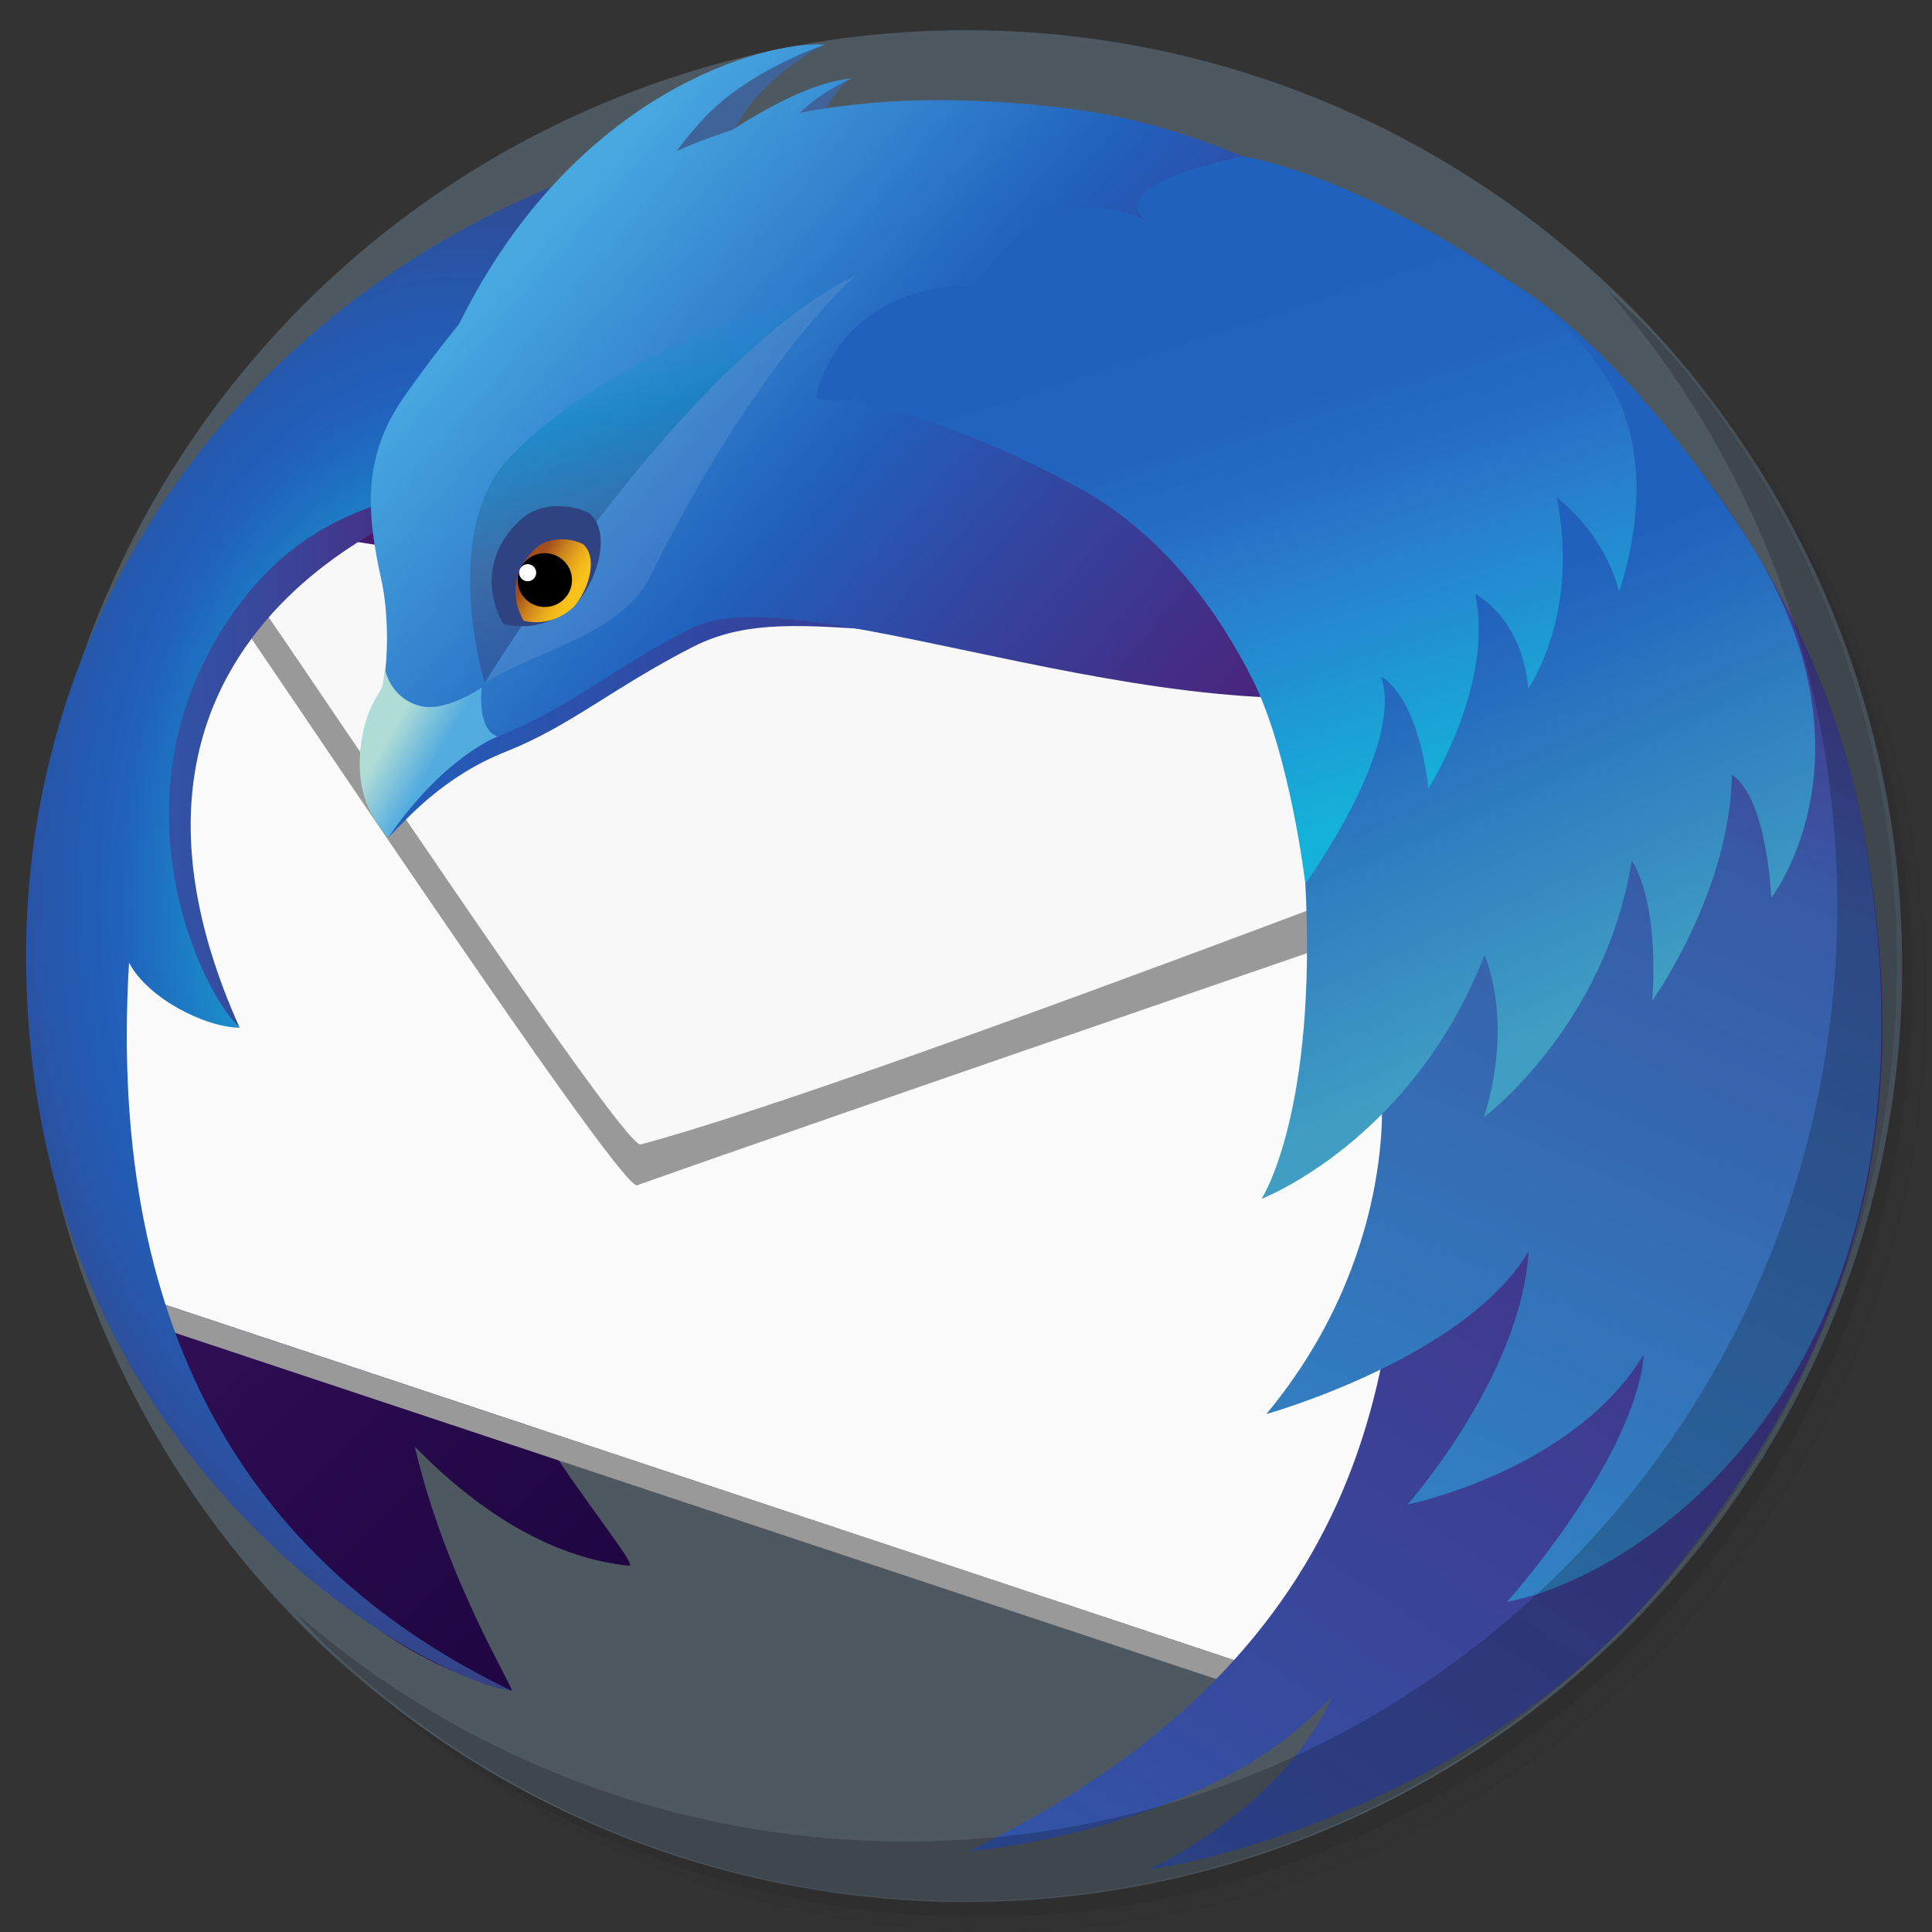 <?xml version="1.0" encoding="UTF-8" standalone="no"?>
<!-- Generator: Adobe Illustrator 21.0.2, SVG Export Plug-In . SVG Version: 6.00 Build 0)  -->

<svg
   xmlns:dc="http://purl.org/dc/elements/1.1/"
   xmlns:cc="http://creativecommons.org/ns#"
   xmlns:rdf="http://www.w3.org/1999/02/22-rdf-syntax-ns#"
   xmlns:svg="http://www.w3.org/2000/svg"
   xmlns="http://www.w3.org/2000/svg"
   xmlns:xlink="http://www.w3.org/1999/xlink"
   xmlns:sodipodi="http://sodipodi.sourceforge.net/DTD/sodipodi-0.dtd"
   xmlns:inkscape="http://www.inkscape.org/namespaces/inkscape"
   version="1.1"
   id="Layer_1"
   x="0px"
   y="0px"
   viewBox="0 0 256 256"
   enable-background="new 0 0 256 256"
   xml:space="preserve"
   sodipodi:docname="thunderbird.svg"
   inkscape:version="0.92.4 (5da689c313, 2019-01-14)"><rect x="0" y="0" width="256" height="256" fill="#333333" stroke="none"/><defs
   id="defs251">
	
	

		<defs
   id="defs3">
			<path
   id="SVGID_1_"
   d="M 124,0 C 55.9,0 0.7,55.5 0.7,124 0.6,192.6 55.9,248 124,248 192.2,248 247.4,192.5 247.4,124 247.4,55.5 192.2,0 124,0 Z"
   inkscape:connector-curvature="0" />
		</defs>
		<clipPath
   id="SVGID_2_">
			<use
   xlink:href="#SVGID_1_"
   overflow="visible"
   id="use5"
   style="overflow:visible"
   x="0"
   y="0"
   width="100%"
   height="100%" />
		</clipPath>
		
	
			<radialGradient
   gradientUnits="userSpaceOnUse"
   r="237.633"
   cy="61.897"
   cx="154.441"
   id="SVGID_3_"
   gradientTransform="translate(158.915,22.237)">
				<stop
   id="stop8"
   style="stop-color:#00CCDA"
   offset="0" />
				<stop
   id="stop10"
   style="stop-color:#0083FF"
   offset="0.22" />
				<stop
   id="stop12"
   style="stop-color:#007AF9"
   offset="0.261" />
				<stop
   id="stop14"
   style="stop-color:#0060E8"
   offset="0.33" />
				<stop
   id="stop16"
   style="stop-color:#005FE7"
   offset="0.333" />
				<stop
   id="stop18"
   style="stop-color:#2639AD"
   offset="0.438" />
				<stop
   id="stop20"
   style="stop-color:#401E84"
   offset="0.522" />
				<stop
   id="stop22"
   style="stop-color:#4A1475"
   offset="0.566" />
			</radialGradient>
			
			
		
				<linearGradient
   id="SVGID_4_"
   gradientUnits="userSpaceOnUse"
   x1="120.43"
   y1="242.522"
   x2="120.43"
   y2="1.834">
					<stop
   offset="0"
   style="stop-color:#000F43;stop-opacity:0.4"
   id="stop27" />
					<stop
   offset="0.485"
   style="stop-color:#001962;stop-opacity:0.173"
   id="stop29" />
					<stop
   offset="1"
   style="stop-color:#002079;stop-opacity:0"
   id="stop31" />
				</linearGradient>
				
				<linearGradient
   id="SVGID_5_"
   gradientUnits="userSpaceOnUse"
   x1="243.773"
   y1="153.638"
   x2="199.484"
   y2="203.546">
					<stop
   offset="3.000000e-03"
   style="stop-color:#FFEA00"
   id="stop36" />
					<stop
   offset="0.497"
   style="stop-color:#FF272D"
   id="stop38" />
					<stop
   offset="1"
   style="stop-color:#C42482"
   id="stop40" />
				</linearGradient>
				
				<linearGradient
   id="SVGID_6_"
   gradientUnits="userSpaceOnUse"
   x1="245.94"
   y1="189.577"
   x2="149.761"
   y2="233.205">
					<stop
   offset="3.000000e-03"
   style="stop-color:#FF272D"
   id="stop45" />
					<stop
   offset="0.497"
   style="stop-color:#C42482"
   id="stop47" />
					<stop
   offset="0.986"
   style="stop-color:#620700"
   id="stop49" />
				</linearGradient>
				
				
					<radialGradient
   id="SVGID_7_"
   cx="227.036"
   cy="50.159"
   r="53.864"
   gradientTransform="matrix(1,0,0,2.461,0,-73.259)"
   gradientUnits="userSpaceOnUse">
					<stop
   offset="4.500000e-02"
   style="stop-color:#FFEA00"
   id="stop54" />
					<stop
   offset="0.12"
   style="stop-color:#FFDE00"
   id="stop56" />
					<stop
   offset="0.254"
   style="stop-color:#FFBF00"
   id="stop58" />
					<stop
   offset="0.429"
   style="stop-color:#FF8E00"
   id="stop60" />
					<stop
   offset="0.769"
   style="stop-color:#FF272D"
   id="stop62" />
					<stop
   offset="0.872"
   style="stop-color:#E0255A"
   id="stop64" />
					<stop
   offset="0.953"
   style="stop-color:#CC2477"
   id="stop66" />
					<stop
   offset="1"
   style="stop-color:#C42482"
   id="stop68" />
				</radialGradient>
				
				<linearGradient
   id="SVGID_8_"
   gradientUnits="userSpaceOnUse"
   x1="259.446"
   y1="92.444"
   x2="230.691"
   y2="151.607">
					<stop
   offset="3.000000e-03"
   style="stop-color:#FFE900"
   id="stop73" />
					<stop
   offset="0.157"
   style="stop-color:#FFAF0E"
   id="stop75" />
					<stop
   offset="0.316"
   style="stop-color:#FF7A1B"
   id="stop77" />
					<stop
   offset="0.472"
   style="stop-color:#FF4E26"
   id="stop79" />
					<stop
   offset="0.621"
   style="stop-color:#FF2C2E"
   id="stop81" />
					<stop
   offset="0.762"
   style="stop-color:#FF1434"
   id="stop83" />
					<stop
   offset="0.892"
   style="stop-color:#FF0538"
   id="stop85" />
					<stop
   offset="1"
   style="stop-color:#FF0039"
   id="stop87" />
				</linearGradient>
				
				<radialGradient
   id="SVGID_9_"
   cx="178.601"
   cy="84.072"
   r="199.893"
   gradientUnits="userSpaceOnUse">
					<stop
   offset="0.156"
   style="stop-color:#FFEA00"
   id="stop92" />
					<stop
   offset="0.231"
   style="stop-color:#FFDE00"
   id="stop94" />
					<stop
   offset="0.365"
   style="stop-color:#FFBF00"
   id="stop96" />
					<stop
   offset="0.541"
   style="stop-color:#FF8E00"
   id="stop98" />
					<stop
   offset="0.763"
   style="stop-color:#FF272D"
   id="stop100" />
					<stop
   offset="0.796"
   style="stop-color:#F92433"
   id="stop102" />
					<stop
   offset="0.841"
   style="stop-color:#E91C45"
   id="stop104" />
					<stop
   offset="0.893"
   style="stop-color:#CF0E62"
   id="stop106" />
					<stop
   offset="0.935"
   style="stop-color:#B5007F"
   id="stop108" />
				</radialGradient>
				
				<linearGradient
   id="SVGID_10_"
   gradientUnits="userSpaceOnUse"
   x1="28.13"
   y1="46.501"
   x2="33.749"
   y2="7.501">
					<stop
   offset="0"
   style="stop-color:#891551;stop-opacity:0.6"
   id="stop113" />
					<stop
   offset="1"
   style="stop-color:#C42482;stop-opacity:0"
   id="stop115" />
				</linearGradient>
				
				<linearGradient
   id="SVGID_11_"
   gradientUnits="userSpaceOnUse"
   x1="57.853"
   y1="70.842"
   x2="121.643"
   y2="68.529">
					<stop
   offset="0"
   style="stop-color:#C42482;stop-opacity:0.5"
   id="stop120" />
					<stop
   offset="0.474"
   style="stop-color:#FF272D;stop-opacity:0.5"
   id="stop122" />
					<stop
   offset="0.486"
   style="stop-color:#FF2C2C;stop-opacity:0.513"
   id="stop124" />
					<stop
   offset="0.675"
   style="stop-color:#FF7A1A;stop-opacity:0.72"
   id="stop126" />
					<stop
   offset="0.829"
   style="stop-color:#FFB20D;stop-opacity:0.871"
   id="stop128" />
					<stop
   offset="0.942"
   style="stop-color:#FFD605;stop-opacity:0.964"
   id="stop130" />
					<stop
   offset="1"
   style="stop-color:#FFE302"
   id="stop132" />
				</linearGradient>
				
				<linearGradient
   id="SVGID_12_"
   gradientUnits="userSpaceOnUse"
   x1="53.935"
   y1="100.383"
   x2="69.799"
   y2="148.969">
					<stop
   offset="5.000000e-03"
   style="stop-color:#891551;stop-opacity:0.5"
   id="stop137" />
					<stop
   offset="0.484"
   style="stop-color:#FF272D;stop-opacity:0.5"
   id="stop139" />
					<stop
   offset="1"
   style="stop-color:#FF272D;stop-opacity:0"
   id="stop141" />
				</linearGradient>
				
				<linearGradient
   id="SVGID_13_"
   gradientUnits="userSpaceOnUse"
   x1="91.351"
   y1="163.351"
   x2="94.656"
   y2="145.834">
					<stop
   offset="0"
   style="stop-color:#C42482"
   id="stop146" />
					<stop
   offset="8.300000e-02"
   style="stop-color:#C42482;stop-opacity:0.81"
   id="stop148" />
					<stop
   offset="0.206"
   style="stop-color:#C42482;stop-opacity:0.565"
   id="stop150" />
					<stop
   offset="0.328"
   style="stop-color:#C42482;stop-opacity:0.362"
   id="stop152" />
					<stop
   offset="0.447"
   style="stop-color:#C42482;stop-opacity:0.204"
   id="stop154" />
					<stop
   offset="0.562"
   style="stop-color:#C42482;stop-opacity:9.100000e-02"
   id="stop156" />
					<stop
   offset="0.673"
   style="stop-color:#C42482;stop-opacity:2.300000e-02"
   id="stop158" />
					<stop
   offset="0.773"
   style="stop-color:#C42482;stop-opacity:0"
   id="stop160" />
				</linearGradient>
				
				
			
					<linearGradient
   y2="219.896"
   x2="207.103"
   y1="-1.549"
   x1="187.272"
   gradientUnits="userSpaceOnUse"
   id="SVGID_14_">
						<stop
   id="stop165"
   style="stop-color:#FFEA00"
   offset="0.279" />
						<stop
   id="stop167"
   style="stop-color:#FFDD00"
   offset="0.402" />
						<stop
   id="stop169"
   style="stop-color:#FFBA00"
   offset="0.63" />
						<stop
   id="stop171"
   style="stop-color:#FF9100"
   offset="0.856" />
						<stop
   id="stop173"
   style="stop-color:#FF6711"
   offset="0.933" />
						<stop
   id="stop175"
   style="stop-color:#FF4A1D"
   offset="0.994" />
					</linearGradient>
					
					<linearGradient
   y2="210.948"
   x2="134.099"
   y1="95.928"
   x1="178.388"
   gradientUnits="userSpaceOnUse"
   id="SVGID_15_">
						<stop
   id="stop180"
   style="stop-color:#FF8E00"
   offset="0" />
						<stop
   id="stop182"
   style="stop-color:#FF8E00;stop-opacity:0.858"
   offset="4.000000e-02" />
						<stop
   id="stop184"
   style="stop-color:#FF8E00;stop-opacity:0.729"
   offset="8.400000e-02" />
						<stop
   id="stop186"
   style="stop-color:#FF8E00;stop-opacity:0.628"
   offset="0.13" />
						<stop
   id="stop188"
   style="stop-color:#FF8E00;stop-opacity:0.557"
   offset="0.178" />
						<stop
   id="stop190"
   style="stop-color:#FF8E00;stop-opacity:0.514"
   offset="0.227" />
						<stop
   id="stop192"
   style="stop-color:#FF8E00;stop-opacity:0.5"
   offset="0.282" />
						<stop
   id="stop194"
   style="stop-color:#FF8E00;stop-opacity:0.478"
   offset="0.389" />
						<stop
   id="stop196"
   style="stop-color:#FF8E00;stop-opacity:0.416"
   offset="0.524" />
						<stop
   id="stop198"
   style="stop-color:#FF8E00;stop-opacity:0.314"
   offset="0.676" />
						<stop
   id="stop200"
   style="stop-color:#FF8E00;stop-opacity:0.172"
   offset="0.838" />
						<stop
   id="stop202"
   style="stop-color:#FF8E00;stop-opacity:0"
   offset="1" />
					</linearGradient>
					
					<linearGradient
   y2="165.781"
   x2="239.613"
   y1="34.897"
   x1="184.747"
   gradientUnits="userSpaceOnUse"
   id="SVGID_16_">
						<stop
   id="stop207"
   style="stop-color:#FFF14F"
   offset="0" />
						<stop
   id="stop209"
   style="stop-color:#FFEE4C"
   offset="0.268" />
						<stop
   id="stop211"
   style="stop-color:#FFE643"
   offset="0.452" />
						<stop
   id="stop213"
   style="stop-color:#FFD834"
   offset="0.612" />
						<stop
   id="stop215"
   style="stop-color:#FFC41E"
   offset="0.757" />
						<stop
   id="stop217"
   style="stop-color:#FFAB02"
   offset="0.892" />
						<stop
   id="stop219"
   style="stop-color:#FFA900"
   offset="0.902" />
						<stop
   id="stop221"
   style="stop-color:#FFA000"
   offset="0.949" />
						<stop
   id="stop223"
   style="stop-color:#FF9100"
   offset="1" />
					</linearGradient>
					
				<radialGradient
   gradientTransform="matrix(1.005,0,0,1,3.296,4)"
   gradientUnits="userSpaceOnUse"
   r="237.633"
   cy="61.897"
   cx="154.441"
   id="SVGID_3_-3"><stop
     id="stop8-6"
     style="stop-color:#00CCDA"
     offset="0" /><stop
     id="stop10-7"
     style="stop-color:#0083FF"
     offset="0.22" /><stop
     id="stop12-5"
     style="stop-color:#007AF9"
     offset="0.261" /><stop
     id="stop14-3"
     style="stop-color:#0060E8"
     offset="0.33" /><stop
     id="stop16-5"
     style="stop-color:#005FE7"
     offset="0.333" /><stop
     id="stop18-6"
     style="stop-color:#2639AD"
     offset="0.438" /><stop
     id="stop20-2"
     style="stop-color:#401E84"
     offset="0.522" /><stop
     id="stop22-9"
     style="stop-color:#4A1475"
     offset="0.566" /></radialGradient><radialGradient
   gradientTransform="matrix(1.005,0,0,1,3.296,4)"
   gradientUnits="userSpaceOnUse"
   r="237.633"
   cy="61.897"
   cx="154.441"
   id="SVGID_3_-3-2"><stop
     id="stop8-6-7"
     style="stop-color:#00CCDA"
     offset="0" /><stop
     id="stop10-7-0"
     style="stop-color:#0083FF"
     offset="0.22" /><stop
     id="stop12-5-9"
     style="stop-color:#007AF9"
     offset="0.261" /><stop
     id="stop14-3-3"
     style="stop-color:#0060E8"
     offset="0.33" /><stop
     id="stop16-5-6"
     style="stop-color:#005FE7"
     offset="0.333" /><stop
     id="stop18-6-0"
     style="stop-color:#2639AD"
     offset="0.438" /><stop
     id="stop20-2-6"
     style="stop-color:#401E84"
     offset="0.522" /><stop
     id="stop22-9-2"
     style="stop-color:#4A1475"
     offset="0.566" /></radialGradient><radialGradient
   gradientTransform="matrix(1.005,0,0,1,3.296,4)"
   gradientUnits="userSpaceOnUse"
   r="237.633"
   cy="61.897"
   cx="154.441"
   id="SVGID_3_-3-2-7"><stop
     id="stop8-6-7-6"
     style="stop-color:#00CCDA"
     offset="0" /><stop
     id="stop10-7-0-5"
     style="stop-color:#0083FF"
     offset="0.22" /><stop
     id="stop12-5-9-6"
     style="stop-color:#007AF9"
     offset="0.261" /><stop
     id="stop14-3-3-9"
     style="stop-color:#0060E8"
     offset="0.33" /><stop
     id="stop16-5-6-3"
     style="stop-color:#005FE7"
     offset="0.333" /><stop
     id="stop18-6-0-7"
     style="stop-color:#2639AD"
     offset="0.438" /><stop
     id="stop20-2-6-4"
     style="stop-color:#401E84"
     offset="0.522" /><stop
     id="stop22-9-2-5"
     style="stop-color:#4A1475"
     offset="0.566" /></radialGradient><radialGradient
   gradientTransform="matrix(1.005,0,0,1,3.296,4)"
   gradientUnits="userSpaceOnUse"
   r="237.633"
   cy="61.897"
   cx="154.441"
   id="SVGID_3_-3-2-5"><stop
     id="stop8-6-7-4"
     style="stop-color:#00CCDA"
     offset="0" /><stop
     id="stop10-7-0-7"
     style="stop-color:#0083FF"
     offset="0.22" /><stop
     id="stop12-5-9-4"
     style="stop-color:#007AF9"
     offset="0.261" /><stop
     id="stop14-3-3-4"
     style="stop-color:#0060E8"
     offset="0.33" /><stop
     id="stop16-5-6-30"
     style="stop-color:#005FE7"
     offset="0.333" /><stop
     id="stop18-6-0-78"
     style="stop-color:#2639AD"
     offset="0.438" /><stop
     id="stop20-2-6-6"
     style="stop-color:#401E84"
     offset="0.522" /><stop
     id="stop22-9-2-8"
     style="stop-color:#4A1475"
     offset="0.566" /></radialGradient><clipPath
   clipPathUnits="userSpaceOnUse"
   id="clipPath1872"><path
     style="fill:url(#radialGradient1876);stroke-width:1.003"
     inkscape:connector-curvature="0"
     id="path1874"
     d="m 127.95,4 c -68.459,0 -123.95,55.5 -123.95,124 C 3.9,196.6 59.491,252 127.95,252 196.509,252 252,196.5 252,128 252,59.5 196.509,4 127.95,4 Z" /></clipPath><radialGradient
   inkscape:collect="always"
   xlink:href="#SVGID_3_-3-2-5"
   id="radialGradient1876"
   gradientUnits="userSpaceOnUse"
   gradientTransform="matrix(1.005,0,0,1,3.296,4)"
   cx="154.441"
   cy="61.897"
   r="237.633" /><clipPath
   clipPathUnits="userSpaceOnUse"
   id="clipPath1878"><path
     style="fill:url(#radialGradient1882);stroke-width:1.003"
     inkscape:connector-curvature="0"
     id="path1880"
     d="m 127.95,4 c -68.459,0 -123.95,55.5 -123.95,124 C 3.9,196.6 59.491,252 127.95,252 196.509,252 252,196.5 252,128 252,59.5 196.509,4 127.95,4 Z" /></clipPath><radialGradient
   inkscape:collect="always"
   xlink:href="#SVGID_3_-3-2-7"
   id="radialGradient1882"
   gradientUnits="userSpaceOnUse"
   gradientTransform="matrix(1.005,0,0,1,3.296,4)"
   cx="154.441"
   cy="61.897"
   r="237.633" /><radialGradient
   gradientTransform="matrix(1.005,0,0,1,3.296,4)"
   gradientUnits="userSpaceOnUse"
   r="237.633"
   cy="61.897"
   cx="154.441"
   id="SVGID_3_-3-2-4"><stop
     id="stop8-6-7-3"
     style="stop-color:#00CCDA"
     offset="0" /><stop
     id="stop10-7-0-1"
     style="stop-color:#0083FF"
     offset="0.22" /><stop
     id="stop12-5-9-49"
     style="stop-color:#007AF9"
     offset="0.261" /><stop
     id="stop14-3-3-2"
     style="stop-color:#0060E8"
     offset="0.33" /><stop
     id="stop16-5-6-0"
     style="stop-color:#005FE7"
     offset="0.333" /><stop
     id="stop18-6-0-6"
     style="stop-color:#2639AD"
     offset="0.438" /><stop
     id="stop20-2-6-8"
     style="stop-color:#401E84"
     offset="0.522" /><stop
     id="stop22-9-2-9"
     style="stop-color:#4A1475"
     offset="0.566" /></radialGradient><radialGradient
   gradientTransform="matrix(1.005,0,0,1,3.296,4)"
   gradientUnits="userSpaceOnUse"
   r="237.633"
   cy="61.897"
   cx="154.441"
   id="SVGID_3_-3-2-6"><stop
     id="stop8-6-7-64"
     style="stop-color:#00CCDA"
     offset="0" /><stop
     id="stop10-7-0-9"
     style="stop-color:#0083FF"
     offset="0.22" /><stop
     id="stop12-5-9-5"
     style="stop-color:#007AF9"
     offset="0.261" /><stop
     id="stop14-3-3-0"
     style="stop-color:#0060E8"
     offset="0.33" /><stop
     id="stop16-5-6-4"
     style="stop-color:#005FE7"
     offset="0.333" /><stop
     id="stop18-6-0-8"
     style="stop-color:#2639AD"
     offset="0.438" /><stop
     id="stop20-2-6-7"
     style="stop-color:#401E84"
     offset="0.522" /><stop
     id="stop22-9-2-1"
     style="stop-color:#4A1475"
     offset="0.566" /></radialGradient><clipPath
   clipPathUnits="userSpaceOnUse"
   id="clipPath1950"><path
     style="fill:url(#radialGradient1954);stroke-width:1.003"
     inkscape:connector-curvature="0"
     id="path1952"
     d="M 127.95,4 C 59.491,4 4,59.5 4,128 3.9,196.6 59.491,252 127.95,252 196.509,252 252,196.5 252,128 252,59.5 196.509,4 127.95,4 Z" /></clipPath><radialGradient
   inkscape:collect="always"
   xlink:href="#SVGID_3_-3-2"
   id="radialGradient1954"
   gradientUnits="userSpaceOnUse"
   gradientTransform="matrix(1.005,0,0,1,3.296,4)"
   cx="154.441"
   cy="61.897"
   r="237.633" /><clipPath
   clipPathUnits="userSpaceOnUse"
   id="clipPath1956"><path
     style="fill:url(#radialGradient1960);stroke-width:1.003"
     inkscape:connector-curvature="0"
     id="path1958"
     d="m 127.95,4 c -68.459,0 -123.95,55.5 -123.95,124 C 3.9,196.6 59.491,252 127.95,252 196.509,252 252,196.5 252,128 252,59.5 196.509,4 127.95,4 Z" /></clipPath><radialGradient
   inkscape:collect="always"
   xlink:href="#SVGID_3_-3-2-6"
   id="radialGradient1960"
   gradientUnits="userSpaceOnUse"
   gradientTransform="matrix(1.005,0,0,1,3.296,4)"
   cx="154.441"
   cy="61.897"
   r="237.633" /><radialGradient
   gradientTransform="matrix(1.005,0,0,1,3.296,4)"
   gradientUnits="userSpaceOnUse"
   r="237.633"
   cy="61.897"
   cx="154.441"
   id="SVGID_3_-3-2-4-2"><stop
     id="stop8-6-7-3-7"
     style="stop-color:#00CCDA"
     offset="0" /><stop
     id="stop10-7-0-1-2"
     style="stop-color:#0083FF"
     offset="0.22" /><stop
     id="stop12-5-9-49-2"
     style="stop-color:#007AF9"
     offset="0.261" /><stop
     id="stop14-3-3-2-6"
     style="stop-color:#0060E8"
     offset="0.33" /><stop
     id="stop16-5-6-0-1"
     style="stop-color:#005FE7"
     offset="0.333" /><stop
     id="stop18-6-0-6-0"
     style="stop-color:#2639AD"
     offset="0.438" /><stop
     id="stop20-2-6-8-6"
     style="stop-color:#401E84"
     offset="0.522" /><stop
     id="stop22-9-2-9-1"
     style="stop-color:#4A1475"
     offset="0.566" /></radialGradient><clipPath
   clipPathUnits="userSpaceOnUse"
   id="clipPath2004"><path
     style="fill:url(#radialGradient2008);stroke-width:1.003"
     inkscape:connector-curvature="0"
     id="path2006"
     d="M 127.95,4 C 59.491,4 4,59.5 4,128 3.9,196.6 59.491,252 127.95,252 c 68.559,0 124.05,-55.5 124.05,-124 0,-68.5 -55.491,-124 -124.05,-124 z" /></clipPath><radialGradient
   inkscape:collect="always"
   xlink:href="#SVGID_3_-3-2-4-2"
   id="radialGradient2008"
   gradientUnits="userSpaceOnUse"
   gradientTransform="matrix(1.005,0,0,1,3.296,4)"
   cx="154.441"
   cy="61.897"
   r="237.633" /><radialGradient
   gradientTransform="matrix(1.005,0,0,1,3.296,4)"
   gradientUnits="userSpaceOnUse"
   r="237.633"
   cy="61.897"
   cx="154.441"
   id="SVGID_3_-3-2-4-9"><stop
     id="stop8-6-7-3-4"
     style="stop-color:#00CCDA"
     offset="0" /><stop
     id="stop10-7-0-1-9"
     style="stop-color:#0083FF"
     offset="0.22" /><stop
     id="stop12-5-9-49-0"
     style="stop-color:#007AF9"
     offset="0.261" /><stop
     id="stop14-3-3-2-9"
     style="stop-color:#0060E8"
     offset="0.33" /><stop
     id="stop16-5-6-0-17"
     style="stop-color:#005FE7"
     offset="0.333" /><stop
     id="stop18-6-0-6-7"
     style="stop-color:#2639AD"
     offset="0.438" /><stop
     id="stop20-2-6-8-1"
     style="stop-color:#401E84"
     offset="0.522" /><stop
     id="stop22-9-2-9-15"
     style="stop-color:#4A1475"
     offset="0.566" /></radialGradient><clipPath
   clipPathUnits="userSpaceOnUse"
   id="clipPath2052"><path
     style="fill:url(#radialGradient2056);stroke-width:1.003"
     inkscape:connector-curvature="0"
     id="path2054"
     d="M 127.95,4 C 59.491,4 4,59.5 4,128 3.9,196.6 59.491,252 127.95,252 196.509,252 252,196.5 252,128 252,59.5 196.509,4 127.95,4 Z" /></clipPath><radialGradient
   inkscape:collect="always"
   xlink:href="#SVGID_3_-3-2-4"
   id="radialGradient2056"
   gradientUnits="userSpaceOnUse"
   gradientTransform="matrix(1.005,0,0,1,3.296,4)"
   cx="154.441"
   cy="61.897"
   r="237.633" /><clipPath
   clipPathUnits="userSpaceOnUse"
   id="clipPath2058"><path
     style="fill:url(#radialGradient2062);stroke-width:1.003"
     inkscape:connector-curvature="0"
     id="path2060"
     d="M 127.95,4 C 59.491,4 4,59.5 4,128 3.9,196.6 59.491,252 127.95,252 196.509,252 252,196.5 252,128 252,59.5 196.509,4 127.95,4 Z" /></clipPath><radialGradient
   inkscape:collect="always"
   xlink:href="#SVGID_3_-3-2-4-9"
   id="radialGradient2062"
   gradientUnits="userSpaceOnUse"
   gradientTransform="matrix(1.005,0,0,1,3.296,4)"
   cx="154.441"
   cy="61.897"
   r="237.633" /><radialGradient
   id="radial-gradient"
   cx="-14480.522"
   cy="-8329.079"
   fx="-14509.281"
   r="450.875"
   gradientTransform="matrix(0.192,0.009,-0.013,0.282,2912.76,2541.237)"
   gradientUnits="userSpaceOnUse"><stop
     offset="0.045"
     stop-color="#ffea00"
     id="stop2" /><stop
     offset="0.12"
     stop-color="#ffde00"
     id="stop4" /><stop
     offset="0.254"
     stop-color="#ffbf00"
     id="stop6" /><stop
     offset="0.429"
     stop-color="#ff8e00"
     id="stop8-3" /><stop
     offset="0.769"
     stop-color="#ff272d"
     id="stop10-6" /><stop
     offset="0.872"
     stop-color="#e0255a"
     id="stop12-7" /><stop
     offset="0.953"
     stop-color="#cc2477"
     id="stop14-5" /><stop
     offset="1"
     stop-color="#c42482"
     id="stop16-3" /></radialGradient><radialGradient
   id="radial-gradient-2"
   cx="-7529.669"
   cy="-7921.608"
   r="791.229"
   gradientTransform="matrix(0.309,0,0,0.309,2669.593,2325.042)"
   gradientUnits="userSpaceOnUse"><stop
     offset="0"
     stop-color="#00ccda"
     id="stop19" /><stop
     offset="0.22"
     stop-color="#0083ff"
     id="stop21" /><stop
     offset="0.261"
     stop-color="#007af9"
     id="stop23" /><stop
     offset="0.33"
     stop-color="#0060e8"
     id="stop25" /><stop
     offset="0.333"
     stop-color="#005fe7"
     id="stop27-5" /><stop
     offset="0.438"
     stop-color="#2639ad"
     id="stop29-6" /><stop
     offset="0.522"
     stop-color="#401e84"
     id="stop31-2" /><stop
     offset="0.566"
     stop-color="#4a1475"
     id="stop33" /></radialGradient><linearGradient
   id="linear-gradient"
   x1="575.669"
   y1="731.188"
   x2="384.231"
   y2="104.96"
   gradientUnits="userSpaceOnUse"
   gradientTransform="matrix(0.252,0,0,0.252,-0.961,3.496)"><stop
     offset="0"
     stop-color="#000f43"
     stop-opacity="0.4"
     id="stop36-9" /><stop
     offset="0.485"
     stop-color="#001962"
     stop-opacity="0.173"
     id="stop38-1" /><stop
     offset="1"
     stop-color="#002079"
     stop-opacity="0"
     id="stop40-2" /></linearGradient><radialGradient
   id="radial-gradient-3"
   cx="-8260.94"
   cy="-6516.556"
   r="266.886"
   gradientTransform="matrix(0.307,0.031,-0.031,0.307,2594.032,2422.309)"
   gradientUnits="userSpaceOnUse"><stop
     offset="0.003"
     stop-color="#ffea00"
     id="stop43" /><stop
     offset="0.497"
     stop-color="#ff272d"
     id="stop45-7" /><stop
     offset="1"
     stop-color="#c42482"
     id="stop47-0" /></radialGradient><radialGradient
   id="radial-gradient-4"
   cx="-8285.087"
   cy="-6772.468"
   r="445.678"
   gradientTransform="matrix(0.307,0.031,-0.031,0.307,2594.032,2422.309)"
   gradientUnits="userSpaceOnUse"><stop
     offset="0.003"
     stop-color="#ffe900"
     id="stop50" /><stop
     offset="0.157"
     stop-color="#ffaf0e"
     id="stop52" /><stop
     offset="0.316"
     stop-color="#ff7a1b"
     id="stop54-9" /><stop
     offset="0.472"
     stop-color="#ff4e26"
     id="stop56-3" /><stop
     offset="0.621"
     stop-color="#ff2c2e"
     id="stop58-6" /><stop
     offset="0.762"
     stop-color="#ff1434"
     id="stop60-0" /><stop
     offset="0.892"
     stop-color="#ff0538"
     id="stop62-6" /><stop
     offset="1"
     stop-color="#ff0039"
     id="stop64-2" /></radialGradient><radialGradient
   id="radial-gradient-5"
   cx="-8222.051"
   cy="-6359.332"
   r="408.958"
   gradientTransform="matrix(0.307,0.031,-0.031,0.307,2594.032,2422.309)"
   gradientUnits="userSpaceOnUse"><stop
     offset="0.003"
     stop-color="#ff272d"
     id="stop67" /><stop
     offset="0.497"
     stop-color="#c42482"
     id="stop69" /><stop
     offset="0.986"
     stop-color="#620700"
     id="stop71" /></radialGradient><radialGradient
   id="radial-gradient-6"
   cx="750.189"
   cy="396.041"
   fx="778.167"
   fy="382.212"
   r="782.18"
   gradientUnits="userSpaceOnUse"
   gradientTransform="matrix(0.252,0,0,0.252,-0.961,3.496)"><stop
     offset="0.156"
     stop-color="#ffea00"
     id="stop74" /><stop
     offset="0.231"
     stop-color="#ffde00"
     id="stop76" /><stop
     offset="0.365"
     stop-color="#ffbf00"
     id="stop78" /><stop
     offset="0.541"
     stop-color="#ff8e00"
     id="stop80" /><stop
     offset="0.763"
     stop-color="#ff272d"
     id="stop82" /><stop
     offset="0.796"
     stop-color="#f92433"
     id="stop84" /><stop
     offset="0.841"
     stop-color="#e91c45"
     id="stop86" /><stop
     offset="0.893"
     stop-color="#cf0e62"
     id="stop88" /><stop
     offset="0.935"
     stop-color="#b5007f"
     id="stop90" /></radialGradient><radialGradient
   id="radial-gradient-7"
   cx="691.339"
   cy="3.289"
   r="923.615"
   gradientUnits="userSpaceOnUse"
   gradientTransform="matrix(0.252,0,0,0.252,-0.961,3.496)"><stop
     offset="0.279"
     stop-color="#ffea00"
     id="stop93" /><stop
     offset="0.402"
     stop-color="#fd0"
     id="stop95" /><stop
     offset="0.63"
     stop-color="#ffba00"
     id="stop97" /><stop
     offset="0.856"
     stop-color="#ff9100"
     id="stop99" /><stop
     offset="0.933"
     stop-color="#ff6711"
     id="stop101" /><stop
     offset="0.994"
     stop-color="#ff4a1d"
     id="stop103" /></radialGradient><linearGradient
   id="linear-gradient-2"
   x1="-8944.65"
   y1="-6677.742"
   x2="-8660.289"
   y2="-6750.226"
   gradientTransform="matrix(0.307,0.031,-0.031,0.307,2594.032,2422.309)"
   gradientUnits="userSpaceOnUse"><stop
     offset="0"
     stop-color="#c42482"
     stop-opacity="0.5"
     id="stop106-6" /><stop
     offset="0.474"
     stop-color="#ff272d"
     stop-opacity="0.5"
     id="stop108-1" /><stop
     offset="0.486"
     stop-color="#ff2c2c"
     stop-opacity="0.513"
     id="stop110" /><stop
     offset="0.675"
     stop-color="#ff7a1a"
     stop-opacity="0.72"
     id="stop112" /><stop
     offset="0.829"
     stop-color="#ffb20d"
     stop-opacity="0.871"
     id="stop114" /><stop
     offset="0.942"
     stop-color="#ffd605"
     stop-opacity="0.964"
     id="stop116" /><stop
     offset="1"
     stop-color="#ffe302"
     id="stop118" /></linearGradient><linearGradient
   id="linear-gradient-3"
   x1="245.347"
   y1="-1082.012"
   x2="190.775"
   y2="-1221.859"
   gradientTransform="matrix(0.251,0.025,-0.025,0.251,-44.738,334.652)"
   gradientUnits="userSpaceOnUse"><stop
     offset="0"
     stop-color="#891551"
     stop-opacity="0.6"
     id="stop121" /><stop
     offset="1"
     stop-color="#c42482"
     stop-opacity="0"
     id="stop123" /></linearGradient><linearGradient
   id="linear-gradient-4"
   x1="22.04"
   y1="718.827"
   x2="116.148"
   y2="825.714"
   gradientTransform="matrix(0.251,0.025,-0.025,0.251,76.02,-58.623)"
   gradientUnits="userSpaceOnUse"><stop
     offset="0.005"
     stop-color="#891551"
     stop-opacity="0.5"
     id="stop126-8" /><stop
     offset="0.484"
     stop-color="#ff272d"
     stop-opacity="0.5"
     id="stop128-7" /><stop
     offset="1"
     stop-color="#ff272d"
     stop-opacity="0"
     id="stop130-9" /></linearGradient><linearGradient
   id="linear-gradient-5"
   x1="200.104"
   y1="904.616"
   x2="200.171"
   y2="829.835"
   gradientTransform="matrix(0.251,0.025,-0.025,0.251,76.02,-58.623)"
   gradientUnits="userSpaceOnUse"><stop
     offset="0"
     stop-color="#c42482"
     id="stop133" /><stop
     offset="0.083"
     stop-color="#c42482"
     stop-opacity="0.81"
     id="stop135" /><stop
     offset="0.206"
     stop-color="#c42482"
     stop-opacity="0.565"
     id="stop137-2" /><stop
     offset="0.328"
     stop-color="#c42482"
     stop-opacity="0.362"
     id="stop139-0" /><stop
     offset="0.447"
     stop-color="#c42482"
     stop-opacity="0.204"
     id="stop141-2" /><stop
     offset="0.562"
     stop-color="#c42482"
     stop-opacity="0.091"
     id="stop143" /><stop
     offset="0.673"
     stop-color="#c42482"
     stop-opacity="0.023"
     id="stop145" /><stop
     offset="0.773"
     stop-color="#c42482"
     stop-opacity="0"
     id="stop147" /></linearGradient><linearGradient
   id="linear-gradient-6"
   x1="655.531"
   y1="38.12"
   x2="961.187"
   y2="721.615"
   gradientUnits="userSpaceOnUse"
   gradientTransform="matrix(0.252,0,0,0.252,-0.961,3.496)"><stop
     offset="0"
     stop-color="#fff14f"
     id="stop150-3" /><stop
     offset="0.268"
     stop-color="#ffee4c"
     id="stop152-7" /><stop
     offset="0.452"
     stop-color="#ffe643"
     id="stop154-5" /><stop
     offset="0.612"
     stop-color="#ffd834"
     id="stop156-9" /><stop
     offset="0.757"
     stop-color="#ffc41e"
     id="stop158-2" /><stop
     offset="0.892"
     stop-color="#ffab02"
     id="stop160-2" /><stop
     offset="0.902"
     stop-color="#ffa900"
     id="stop162" /><stop
     offset="0.949"
     stop-color="#ffa000"
     id="stop164" /><stop
     offset="1"
     stop-color="#ff9100"
     id="stop166" /></linearGradient><linearGradient
   id="linear-gradient-7"
   x1="715.885"
   y1="431.21"
   x2="571.098"
   y2="819.96"
   gradientUnits="userSpaceOnUse"
   gradientTransform="matrix(0.252,0,0,0.252,-0.961,3.496)"><stop
     offset="0"
     stop-color="#ff8e00"
     id="stop169-8" /><stop
     offset="0.04"
     stop-color="#ff8e00"
     stop-opacity="0.858"
     id="stop171-9" /><stop
     offset="0.084"
     stop-color="#ff8e00"
     stop-opacity="0.729"
     id="stop173-7" /><stop
     offset="0.13"
     stop-color="#ff8e00"
     stop-opacity="0.628"
     id="stop175-3" /><stop
     offset="0.178"
     stop-color="#ff8e00"
     stop-opacity="0.557"
     id="stop177" /><stop
     offset="0.227"
     stop-color="#ff8e00"
     stop-opacity="0.514"
     id="stop179" /><stop
     offset="0.282"
     stop-color="#ff8e00"
     stop-opacity="0.5"
     id="stop181" /><stop
     offset="0.389"
     stop-color="#ff8e00"
     stop-opacity="0.478"
     id="stop183" /><stop
     offset="0.524"
     stop-color="#ff8e00"
     stop-opacity="0.416"
     id="stop185" /><stop
     offset="0.676"
     stop-color="#ff8e00"
     stop-opacity="0.314"
     id="stop187" /><stop
     offset="0.838"
     stop-color="#ff8e00"
     stop-opacity="0.172"
     id="stop189" /><stop
     offset="1"
     stop-color="#ff8e00"
     stop-opacity="0"
     id="stop191" /></linearGradient><clipPath
   clipPathUnits="userSpaceOnUse"
   id="clipPath1358"><path
     style="display:inline;fill:#0068bf;fill-opacity:1;stroke-width:1.003"
     inkscape:connector-curvature="0"
     id="path1360"
     d="M 127.95,4 C 59.491,4 4,59.5 4,128 3.9,196.6 59.491,252 127.95,252 196.509,252 252,196.5 252,128 252,59.5 196.509,4 127.95,4 Z" /></clipPath><clipPath
   clipPathUnits="userSpaceOnUse"
   id="clipPath1362"><path
     inkscape:connector-curvature="0"
     id="path1364"
     style="fill:url(#linearGradient1366);stroke-width:0.252"
     d="m 47.761,43.436 c -0.262,-0.458 -0.403,0.946 -0.605,0.494 -1.501,-3.481 -2.414,-9.124 -2.198,-13.111 0,0 -3.105,1.415 -5.674,7.324 -0.477,1.062 -0.783,1.648 -1.089,2.234 -0.141,0.171 0.319,-1.941 0.245,-1.826 -0.446,0.756 -1.602,1.813 -2.103,3.119 -0.416,1.068 -0.844,1.642 -1.163,2.967 -0.098,0.36 0.099,-1.594 0.013,-1.356 -5.976,11.549 -7.117,29.012 -6.487,28.274 12.722,-13.585 27.301,-16.806 27.301,-16.806 -1.551,-1.143 -4.922,-4.442 -8.241,-11.313 z"
     clip-path="url(#clipPath1358)" /></clipPath><linearGradient
   inkscape:collect="always"
   xlink:href="#linear-gradient-3"
   id="linearGradient1366"
   gradientUnits="userSpaceOnUse"
   gradientTransform="matrix(0.251,0.025,-0.025,0.251,-44.738,334.652)"
   x1="245.347"
   y1="-1082.012"
   x2="190.775"
   y2="-1221.859" /><clipPath
   clipPathUnits="userSpaceOnUse"
   id="clipPath1377"><path
     style="display:inline;fill:#0068bf;fill-opacity:1;stroke-width:1.003"
     inkscape:connector-curvature="0"
     id="path1379"
     d="M 127.95,4 C 59.491,4 4,59.5 4,128 3.9,196.6 59.491,252 127.95,252 196.509,252 252,196.5 252,128 252,59.5 196.509,4 127.95,4 Z" /></clipPath><clipPath
   clipPathUnits="userSpaceOnUse"
   id="clipPath1381"><path
     d="M 127.95,4 C 59.491,4 4,59.5 4,128 3.9,196.6 59.491,252 127.95,252 196.509,252 252,196.5 252,128 252,59.5 196.509,4 127.95,4 Z"
     id="path1383"
     inkscape:connector-curvature="0"
     style="display:inline;fill:#0068bf;fill-opacity:1;stroke-width:1.003" /></clipPath><clipPath
   clipPathUnits="userSpaceOnUse"
   id="clipPath1385"><path
     style="display:inline;fill:#0068bf;fill-opacity:1;stroke-width:1.003"
     inkscape:connector-curvature="0"
     id="path1387"
     d="M 127.95,4 C 59.491,4 4,59.5 4,128 3.9,196.6 59.491,252 127.95,252 196.509,252 252,196.5 252,128 252,59.5 196.509,4 127.95,4 Z" /></clipPath><linearGradient
   id="SVGID_1_-3"
   gradientUnits="userSpaceOnUse"
   x1="199.533"
   y1="201.907"
   x2="39.679"
   y2="42.053"><stop
     offset="0"
     style="stop-color:#130036"
     id="stop4-6" /><stop
     offset="0.23"
     style="stop-color:#18023B"
     id="stop6-7" /><stop
     offset="0.512"
     style="stop-color:#26094A"
     id="stop8-5" /><stop
     offset="0.821"
     style="stop-color:#3D1563"
     id="stop10-3" /><stop
     offset="1"
     style="stop-color:#4E1D75"
     id="stop12-56" /></linearGradient><linearGradient
   id="SVGID_2_-2"
   gradientUnits="userSpaceOnUse"
   x1="10.243"
   y1="95.311"
   x2="57.704"
   y2="95.311"><stop
     offset="0"
     style="stop-color:#3156A8"
     id="stop27-9" /><stop
     offset="0.247"
     style="stop-color:#3351A4"
     id="stop29-1" /><stop
     offset="0.536"
     style="stop-color:#3B4397"
     id="stop31-27" /><stop
     offset="0.845"
     style="stop-color:#472C82"
     id="stop33-0" /><stop
     offset="1"
     style="stop-color:#4E1D75"
     id="stop35" /></linearGradient><radialGradient
   id="SVGID_3_-9"
   cx="59.073"
   cy="113.923"
   r="85.247"
   gradientTransform="matrix(1,0,0,1.45,0,-51.265)"
   gradientUnits="userSpaceOnUse"><stop
     offset="0.165"
     style="stop-color:#14CDDA"
     id="stop40-3" /><stop
     offset="0.548"
     style="stop-color:#2061BD"
     id="stop42" /><stop
     offset="0.655"
     style="stop-color:#2658AC"
     id="stop44" /><stop
     offset="0.864"
     style="stop-color:#373F81"
     id="stop46" /><stop
     offset="1"
     style="stop-color:#432D62"
     id="stop48" /></radialGradient><linearGradient
   id="SVGID_4_-6"
   gradientUnits="userSpaceOnUse"
   x1="44.539"
   y1="57.897"
   x2="191.515"
   y2="57.897"><stop
     offset="0"
     style="stop-color:#2061BD"
     id="stop53" /><stop
     offset="0.185"
     style="stop-color:#2B51AC"
     id="stop55" /><stop
     offset="0.683"
     style="stop-color:#442C84"
     id="stop57" /><stop
     offset="0.941"
     style="stop-color:#4E1D75"
     id="stop59" /></linearGradient><linearGradient
   id="SVGID_5_-0"
   gradientUnits="userSpaceOnUse"
   x1="66.174"
   y1="23.206"
   x2="167.264"
   y2="111.082"><stop
     offset="0.02"
     style="stop-color:#48A8E0"
     id="stop68-6" /><stop
     offset="0.388"
     style="stop-color:#2061BD"
     id="stop70" /><stop
     offset="0.497"
     style="stop-color:#2B51AC"
     id="stop72" /><stop
     offset="0.789"
     style="stop-color:#442C84"
     id="stop74-2" /><stop
     offset="0.941"
     style="stop-color:#4E1D75"
     id="stop76-6" /></linearGradient><linearGradient
   id="SVGID_6_-1"
   gradientUnits="userSpaceOnUse"
   x1="19.676"
   y1="337.414"
   x2="217.835"
   y2="43.631"><stop
     offset="0.379"
     style="stop-color:#3156A8"
     id="stop81-8" /><stop
     offset="1"
     style="stop-color:#4E1D75"
     id="stop83-7" /></linearGradient><linearGradient
   id="SVGID_7_-9"
   gradientUnits="userSpaceOnUse"
   x1="96.745"
   y1="278.646"
   x2="206.317"
   y2="32.542"><stop
     offset="0"
     style="stop-color:#29ABE2"
     id="stop88-2" /><stop
     offset="0.773"
     style="stop-color:#385AA6"
     id="stop90-0" /><stop
     offset="0.858"
     style="stop-color:#414293"
     id="stop92-2" /><stop
     offset="1"
     style="stop-color:#4E1D75"
     id="stop94-3" /></linearGradient><linearGradient
   id="SVGID_8_-7"
   gradientUnits="userSpaceOnUse"
   x1="48.269"
   y1="92.034"
   x2="54.241"
   y2="95.468"><stop
     offset="0"
     style="stop-color:#B0DCD6"
     id="stop99-5" /><stop
     offset="1"
     style="stop-color:#53ACE0"
     id="stop101-9" /></linearGradient><mask
   maskUnits="userSpaceOnUse"
   x="162.68"
   y="18.355"
   width="14.927"
   height="6.629"
   id="SVGID_9_-2"><g
     class="st13"
     id="g118"
     style="filter:url(#Adobe_OpacityMaskFilter)"><radialGradient
       id="SVGID_10_-2"
       cx="154.384"
       cy="67.998"
       r="51.967"
       gradientUnits="userSpaceOnUse"><stop
         offset="0.868"
         style="stop-color:#FFFFFF"
         id="stop111" /><stop
         offset="1"
         style="stop-color:#000000"
         id="stop113-8" /></radialGradient><rect
       x="91.295"
       y="-7.218"
       class="st14"
       width="100.015"
       height="93.339"
       id="rect116"
       style="fill:url(#SVGID_10_-2)" /></g></mask><filter
   id="Adobe_OpacityMaskFilter"
   filterUnits="userSpaceOnUse"
   x="162.68"
   y="18.355"
   width="14.927"
   height="6.629"><feColorMatrix
     type="matrix"
     values="1 0 0 0 0  0 1 0 0 0  0 0 1 0 0  0 0 0 1 0"
     id="feColorMatrix106" /></filter><radialGradient
   id="radialGradient1070"
   cx="154.384"
   cy="67.998"
   r="51.967"
   gradientUnits="userSpaceOnUse"><stop
     offset="0.868"
     style="stop-color:#FFFFFF"
     id="stop1066" /><stop
     offset="1"
     style="stop-color:#000000"
     id="stop1068" /></radialGradient><linearGradient
   id="SVGID_11_-9"
   gradientUnits="userSpaceOnUse"
   x1="176.214"
   y1="23.085"
   x2="164.24"
   y2="20.555"><stop
     offset="0"
     style="stop-color:#3092B9"
     id="stop121-7" /><stop
     offset="0.22"
     style="stop-color:#258DB6"
     id="stop123-3" /><stop
     offset="0.656"
     style="stop-color:#1685B1"
     id="stop125" /><stop
     offset="1"
     style="stop-color:#1082AF"
     id="stop127" /></linearGradient><linearGradient
   id="SVGID_12_-6"
   gradientUnits="userSpaceOnUse"
   x1="80.784"
   y1="38.025"
   x2="90.637"
   y2="77.544"><stop
     offset="0.007"
     style="stop-color:#1398D1;stop-opacity:0"
     id="stop138" /><stop
     offset="0.248"
     style="stop-color:#1187C2;stop-opacity:0.62"
     id="stop140" /><stop
     offset="0.642"
     style="stop-color:#3F6499;stop-opacity:0.71"
     id="stop142" /><stop
     offset="1"
     style="stop-color:#2F4282;stop-opacity:0.5"
     id="stop144" /></linearGradient><linearGradient
   id="SVGID_13_-1"
   gradientUnits="userSpaceOnUse"
   x1="48.738"
   y1="14.373"
   x2="43.199"
   y2="11.303"
   gradientTransform="matrix(0.999,0.035,-0.035,0.999,24.591,57.12)"><stop
     offset="0"
     style="stop-color:#F9C21B"
     id="stop153" /><stop
     offset="0.148"
     style="stop-color:#F3BA1B"
     id="stop155" /><stop
     offset="0.379"
     style="stop-color:#E3A41B"
     id="stop157" /><stop
     offset="0.663"
     style="stop-color:#C9801C"
     id="stop159" /><stop
     offset="0.988"
     style="stop-color:#A44E1C"
     id="stop161" /><stop
     offset="1"
     style="stop-color:#A34C1C"
     id="stop163" /></linearGradient><linearGradient
   id="SVGID_14_-2"
   gradientUnits="userSpaceOnUse"
   x1="206.211"
   y1="130.139"
   x2="169.43"
   y2="47.526"><stop
     offset="0"
     style="stop-color:#409EC3"
     id="stop174" /><stop
     offset="0.62"
     style="stop-color:#2061BD"
     id="stop176" /></linearGradient><linearGradient
   id="SVGID_15_-9"
   gradientUnits="userSpaceOnUse"
   x1="176.76"
   y1="103.061"
   x2="150.407"
   y2="21.954"><stop
     offset="0"
     style="stop-color:#14B2DA"
     id="stop181-3" /><stop
     offset="0.403"
     style="stop-color:#297CCC"
     id="stop183-1" /><stop
     offset="0.508"
     style="stop-color:#256FC5"
     id="stop185-9" /><stop
     offset="0.649"
     style="stop-color:#2164BF"
     id="stop187-4" /><stop
     offset="0.816"
     style="stop-color:#2061BD"
     id="stop189-7" /><stop
     offset="0.984"
     style="stop-color:#2061BD"
     id="stop191-8" /></linearGradient><filter
   id="filter1196"
   filterUnits="userSpaceOnUse"
   x="162.68"
   y="18.355"
   width="14.927"
   height="6.629"><feColorMatrix
     type="matrix"
     values="1 0 0 0 0  0 1 0 0 0  0 0 1 0 0  0 0 0 1 0"
     id="feColorMatrix1194" /></filter></defs><sodipodi:namedview
   pagecolor="#ffffff"
   bordercolor="#666666"
   borderopacity="1"
   objecttolerance="10"
   gridtolerance="10"
   guidetolerance="10"
   inkscape:pageopacity="0"
   inkscape:pageshadow="2"
   inkscape:window-width="1885"
   inkscape:window-height="1536"
   id="namedview249"
   showgrid="false"
   inkscape:zoom="2.6074563"
   inkscape:cx="96.667452"
   inkscape:cy="49.215142"
   inkscape:window-x="70"
   inkscape:window-y="27"
   inkscape:window-maximized="0"
   inkscape:current-layer="layer3"
   inkscape:pagecheckerboard="true" />
<g
   inkscape:groupmode="layer"
   id="layer4"
   inkscape:label="Squircle-Background"
   style="display:none"><rect
     style="display:inline;fill:#4d5861;fill-opacity:1;stroke-width:1.418"
     id="rect1101"
     width="248"
     height="248"
     x="4"
     y="4"
     ry="25.456" /></g>
<g
   inkscape:groupmode="layer"
   id="layer3"
   inkscape:label="Circle-Background"
   style="display:inline"><ellipse
     style="display:inline;fill:#4d5861;fill-opacity:1;stroke:none;stroke-width:2.741;stroke-miterlimit:4;stroke-dasharray:none;stroke-opacity:1"
     id="path1090"
     cx="128"
     cy="128"
     rx="124.05"
     ry="124" /></g><g
   inkscape:groupmode="layer"
   id="layer1"
   inkscape:label="Icon"
   style="display:inline"><g
     transform="matrix(0.996,0,0,0.996,3.458,5.881)"
     id="g196"><g
       id="g170"><linearGradient
         id="linearGradient1109"
         gradientUnits="userSpaceOnUse"
         x1="199.533"
         y1="201.907"
         x2="39.679"
         y2="42.053"><stop
           offset="0"
           style="stop-color:#130036"
           id="stop1099" /><stop
           offset="0.23"
           style="stop-color:#18023B"
           id="stop1101" /><stop
           offset="0.512"
           style="stop-color:#26094A"
           id="stop1103" /><stop
           offset="0.821"
           style="stop-color:#3D1563"
           id="stop1105" /><stop
           offset="1"
           style="stop-color:#4E1D75"
           id="stop1107" /></linearGradient><path
         class="st1"
         d="M 188.887,35.492 C 174.386,26.02 155.841,22.954 145.606,21.883 134.652,20.738 125.138,20.94 116.77,22.168 c -0.709,-0.009 -1.414,-0.037 -2.127,-0.037 -0.544,0 -1.08,0.023 -1.627,0.029 0.225,-0.275 0.381,-0.445 0.381,-0.445 0,0 -0.44,0.069 -1.304,0.46 -2.717,0.044 -5.421,0.138 -8.085,0.32 3.711,-4.068 6.751,-6.2 6.751,-6.2 0,0 -3.608,0.528 -10.192,6.496 -3.132,0.288 -6.221,0.67 -9.258,1.145 6.918,-9.362 14.155,-13.304 14.155,-13.304 0,0 -8.772,-1.786 -22.507,12.016 -1.149,1.155 -2.215,2.356 -3.246,3.572 C 39.68,35.907 11.03,61.758 11.03,92.139 c 0,5.958 -1.829,12.511 0.143,19.054 -0.788,10.453 0.89,38.975 0.89,38.975 0,0 10.837,58.649 52.51,68.846 0.662,0.158 -8.707,-14.62 -12.851,-32.442 8.069,8.208 17.685,14.699 28.478,15.824 1.325,0.137 -6.165,-8.64 -12.725,-19.234 l 94.698,31.906 c 49.529,-21.274 43.763,-19.357 54.397,-30.875 23.428,-25.36 26.708,-39.75 20.806,-82.235 -3.993,-28.679 -25.16,-57.083 -48.489,-66.466 z"
         id="path15"
         inkscape:connector-curvature="0"
         style="fill:url(#SVGID_1_-3)" /><polygon
         class="st2"
         points="22.687,62.276 8.546,142.68 16.387,166.974 172.911,219.015 201.939,95.591 "
         id="polygon17"
         style="fill:#fbfbfb" /><g
         id="g21"><path
           class="st3"
           d="m 23.128,65.01 c 0.785,1.689 0.554,2.089 0.065,2.089 -0.22,0 -0.492,-0.081 -0.747,-0.161 -0.255,-0.081 -0.494,-0.161 -0.648,-0.161 -0.433,0 -0.189,0.639 2.263,3.72 3.468,4.406 54.399,81.293 57.182,81.293 0.015,0 0.028,-0.002 0.04,-0.006 23.71,-8.448 124.543,-43.058 124.543,-43.058 L 195.51,93.697 23.128,65.01"
           id="path19"
           inkscape:connector-curvature="0"
           style="fill:#999999" /></g><path
         class="st4"
         d="m 24.607,63.121 c 0,0 0.76,3.932 4.281,8.284 3.5,4.392 50.51,75.571 52.869,74.944 30.795,-8.176 142.525,-51.674 142.525,-51.674 z"
         id="path23"
         inkscape:connector-curvature="0"
         style="fill:#f8f8f8" /><polygon
         class="st3"
         points="167.321,217.161 18.568,167.703 19.094,171.178 168.976,221.012 "
         id="polygon25"
         style="fill:#999999" /><linearGradient
         id="linearGradient1127"
         gradientUnits="userSpaceOnUse"
         x1="10.243"
         y1="95.311"
         x2="57.704"
         y2="95.311"><stop
           offset="0"
           style="stop-color:#3156A8"
           id="stop1117" /><stop
           offset="0.247"
           style="stop-color:#3351A4"
           id="stop1119" /><stop
           offset="0.536"
           style="stop-color:#3B4397"
           id="stop1121" /><stop
           offset="0.845"
           style="stop-color:#472C82"
           id="stop1123" /><stop
           offset="1"
           style="stop-color:#4E1D75"
           id="stop1125" /></linearGradient><path
         class="st5"
         d="m 57.704,59.795 c 0,0 -54.122,15.85 -29.288,71.033 0,0 -11.387,-10.426 -18.167,-23.757 C 9.944,106.474 21.55,65.242 21.55,65.242 Z"
         id="path38"
         inkscape:connector-curvature="0"
         style="fill:url(#SVGID_2_-2)" /><radialGradient
         id="radialGradient1140"
         cx="59.073"
         cy="113.923"
         r="85.247"
         gradientTransform="matrix(1,0,0,1.45,0,-51.265)"
         gradientUnits="userSpaceOnUse"><stop
           offset="0.165"
           style="stop-color:#14CDDA"
           id="stop1130" /><stop
           offset="0.548"
           style="stop-color:#2061BD"
           id="stop1132" /><stop
           offset="0.655"
           style="stop-color:#2658AC"
           id="stop1134" /><stop
           offset="0.864"
           style="stop-color:#373F81"
           id="stop1136" /><stop
           offset="1"
           style="stop-color:#432D62"
           id="stop1138" /></radialGradient><path
         class="st6"
         d="m 28.416,130.828 c -4.707,-0.081 -12.269,-3.964 -14.722,-8.665 -3.066,51.098 17.782,80.939 50.88,96.853 C 53.759,217.776 0,189.407 0,121.14 0,63.093 46.06,11.208 118.142,8.831 118.584,12.085 82.406,20.245 81.249,24.082 79.453,30.054 75.325,36.555 71.843,41.766 67.125,48.827 78.4,54.865 70.114,56.767 57.646,59.628 41.016,58.044 28.753,73.986 10.319,97.951 22.62,125.365 28.416,130.828 Z"
         id="path51"
         inkscape:connector-curvature="0"
         style="fill:url(#SVGID_3_-9)" /><g
         id="g64"><linearGradient
           id="linearGradient1151"
           gradientUnits="userSpaceOnUse"
           x1="44.539"
           y1="57.897"
           x2="191.515"
           y2="57.897"><stop
             offset="0"
             style="stop-color:#2061BD"
             id="stop1143" /><stop
             offset="0.185"
             style="stop-color:#2B51AC"
             id="stop1145" /><stop
             offset="0.683"
             style="stop-color:#442C84"
             id="stop1147" /><stop
             offset="0.941"
             style="stop-color:#4E1D75"
             id="stop1149" /></linearGradient><path
           class="st7"
           d="M 137.048,10.699 C 90.366,7.117 66.341,25.796 50.918,47.516 c -5.617,7.906 -5.002,15.166 -3.068,23.937 0.831,3.744 1.671,5.538 0.659,9.355 -0.558,2.106 -0.465,4.072 -1.158,5.314 -0.959,1.717 -2.18,3.594 -2.589,6.677 -1.022,7.699 1.703,10.151 3.406,12.741 2.426,-2.409 7.165,-8.079 15.71,-11.466 8.545,-3.387 14.167,-8.477 24.876,-13.941 14.632,-7.463 31.782,3.859 64.3,-6.796 C 163.06,70.058 186.056,35.993 191.515,34.685 176.312,17.873 150.448,11.726 137.048,10.699 Z"
           id="path62"
           inkscape:connector-curvature="0"
           style="fill:url(#SVGID_4_-6)" /></g><path
         class="st8"
         d="m 106.207,0.032 c 0,0 -8.335,4.026 -11.965,11.301 8.381,-4.225 13.246,-6.533 15.546,-6.808 0,0 -2.203,1.067 -4.935,6.87 4.83,-1.547 6.493,-2.522 7.819,-2.537 0,0 -0.385,0.61 -0.737,6.402 -7.417,-2.404 -21.693,0.397 -29.287,5.153 C 80.072,6.678 106.207,0.032 106.207,0.032 Z"
         id="path66"
         inkscape:connector-curvature="0"
         style="fill:#3f6499" /><linearGradient
         id="linearGradient1166"
         gradientUnits="userSpaceOnUse"
         x1="66.174"
         y1="23.206"
         x2="167.264"
         y2="111.082"><stop
           offset="0.02"
           style="stop-color:#48A8E0"
           id="stop1156" /><stop
           offset="0.388"
           style="stop-color:#2061BD"
           id="stop1158" /><stop
           offset="0.497"
           style="stop-color:#2B51AC"
           id="stop1160" /><stop
           offset="0.789"
           style="stop-color:#442C84"
           id="stop1162" /><stop
           offset="0.941"
           style="stop-color:#4E1D75"
           id="stop1164" /></linearGradient><path
         class="st9"
         d="M 139.379,8.63 C 125.07,6.776 113.109,7.141 102.94,9.1 c 3.198,-3.065 6.898,-4.575 6.898,-4.575 -4.795,0.424 -10.781,3.554 -15.917,6.868 -2.588,0.826 -5.054,1.758 -7.39,2.799 1.43,-1.885 3.094,-3.899 4.72,-5.445 6.039,-5.743 15.006,-8.715 15.006,-8.715 -7.654,-0.562 -33.268,5.995 -48.681,37.213 -2.526,3.077 -4.883,6.235 -7.129,9.398 -5.798,8.164 -5.162,15.658 -3.162,24.715 0.852,3.867 1.009,10.04 0.168,14.029 -0.168,0.799 -2.363,2.863 -2.926,8.428 -0.602,5.905 1.505,8.804 3.582,11.203 C 55.489,94.226 62.77,92.087 62.77,92.087 73.1,87.855 77.4,83.335 88.458,77.694 c 15.108,-7.709 67.939,17.45 101.512,6.448 10.332,-3.384 -3.977,-47.359 1.663,-48.709 C 175.934,18.073 153.139,10.413 139.379,8.63 Z"
         id="path79"
         inkscape:connector-curvature="0"
         style="fill:url(#SVGID_5_-0)" /><linearGradient
         id="linearGradient1173"
         gradientUnits="userSpaceOnUse"
         x1="19.676"
         y1="337.414"
         x2="217.835"
         y2="43.631"><stop
           offset="0.379"
           style="stop-color:#3156A8"
           id="stop1169" /><stop
           offset="1"
           style="stop-color:#4E1D75"
           id="stop1171" /></linearGradient><path
         class="st10"
         d="M 244.176,103.288 C 235.9,60.051 196.08,20.716 164.059,18.536 149.848,17.568 154.212,24.855 145.32,27.63 107,39.589 106.414,46.571 106.414,46.571 c 81.252,3.819 82.484,84.064 60.724,104.366 6.123,-1.428 12.762,-8.914 18.859,-20.666 -0.732,4.931 -1.36,10.98 -2.274,17.729 -2.788,20.595 0.823,63.614 -58.356,92.405 0,0 32.372,-2.646 48.425,-20.717 -6.528,15.012 -24.441,23.121 -24.441,23.121 13.182,-1.928 47.81,-12.146 69.868,-39.732 24.966,-31.225 32.474,-60.519 24.957,-99.789 z"
         id="path86"
         inkscape:connector-curvature="0"
         style="fill:url(#SVGID_6_-1)" /><linearGradient
         id="linearGradient1184"
         gradientUnits="userSpaceOnUse"
         x1="96.745"
         y1="278.646"
         x2="206.317"
         y2="32.542"><stop
           offset="0"
           style="stop-color:#29ABE2"
           id="stop1176" /><stop
           offset="0.773"
           style="stop-color:#385AA6"
           id="stop1178" /><stop
           offset="0.858"
           style="stop-color:#414293"
           id="stop1180" /><stop
           offset="1"
           style="stop-color:#4E1D75"
           id="stop1182" /></linearGradient><path
         class="st11"
         d="m 164.993,182.221 c 0,0 26.396,-7.38 34.903,-21.633 -1.032,16.619 -16.107,33.662 -16.107,33.662 0,0 22.038,-4.46 31.436,-19.968 -1.224,13.994 -18.191,32.907 -18.191,32.907 17.346,-3.113 60.93,-30.645 47.143,-103.901 -8.142,-43.262 -48.096,-82.572 -80.117,-84.752 -14.211,-0.968 -9.847,6.319 -18.739,9.094 -38.32,11.959 -38.906,18.941 -38.906,18.941 81.252,3.819 102.844,46.344 60.724,103.231 6.123,-1.429 8.578,-4.794 13.178,-10.301 -0.002,0 2.084,21.78 -15.324,42.72 z"
         id="path97"
         inkscape:connector-curvature="0"
         style="fill:url(#SVGID_7_-9)" /><linearGradient
         id="linearGradient1191"
         gradientUnits="userSpaceOnUse"
         x1="48.269"
         y1="92.034"
         x2="54.241"
         y2="95.468"><stop
           offset="0"
           style="stop-color:#B0DCD6"
           id="stop1187" /><stop
           offset="1"
           style="stop-color:#53ACE0"
           id="stop1189" /></linearGradient><path
         class="st12"
         d="m 60.609,85.567 c 0,0 -4.719,3.301 -8.136,2.46 -4.045,-0.993 -4.73,-4.913 -4.73,-4.913 -0.089,0.803 -0.192,1.578 -0.341,2.273 -0.168,0.799 -2.363,2.863 -2.926,8.428 -0.602,5.905 1.615,9.325 3.692,11.724 7.381,-10.792 14.552,-13.452 14.552,-13.452 -2.809,-0.982 -2.111,-6.52 -2.111,-6.52 z"
         id="path104"
         inkscape:connector-curvature="0"
         style="fill:url(#SVGID_8_-7)" /><defs
         id="defs109"><filter
           id="filter1474"
           filterUnits="userSpaceOnUse"
           x="162.68"
           y="18.355"
           width="14.927"
           height="6.629"><feColorMatrix
             type="matrix"
             values="1 0 0 0 0  0 1 0 0 0  0 0 1 0 0  0 0 0 1 0"
             id="feColorMatrix1472" /></filter></defs><mask
         maskUnits="userSpaceOnUse"
         x="162.68"
         y="18.355"
         width="14.927"
         height="6.629"
         id="mask1209"><g
           class="st13"
           id="g1207"
           style="filter:url(#Adobe_OpacityMaskFilter)"><radialGradient
             id="radialGradient1203"
             cx="154.384"
             cy="67.998"
             r="51.967"
             gradientUnits="userSpaceOnUse"><stop
               offset="0.868"
               style="stop-color:#FFFFFF"
               id="stop1199" /><stop
               offset="1"
               style="stop-color:#000000"
               id="stop1201" /></radialGradient><rect
             x="91.295"
             y="-7.218"
             class="st14"
             width="100.015"
             height="93.339"
             id="rect1205"
             style="fill:url(#SVGID_10_-2)" /></g></mask><g
         class="st15"
         mask="url(#SVGID_9_-2)"
         id="g136"><g
           class="st16"
           id="g134"
           style="opacity:0.6"><g
             class="st17"
             id="g132"
             style="opacity:0.2"><linearGradient
               id="linearGradient1219"
               gradientUnits="userSpaceOnUse"
               x1="176.214"
               y1="23.085"
               x2="164.24"
               y2="20.555"><stop
                 offset="0"
                 style="stop-color:#3092B9"
                 id="stop1211" /><stop
                 offset="0.22"
                 style="stop-color:#258DB6"
                 id="stop1213" /><stop
                 offset="0.656"
                 style="stop-color:#1685B1"
                 id="stop1215" /><stop
                 offset="1"
                 style="stop-color:#1082AF"
                 id="stop1217" /></linearGradient><path
               class="st18"
               d="m 163.513,18.434 c 1.106,-0.287 5.621,0.204 8.584,1.533 2.964,1.329 8.073,3.679 3.986,4.701 -4.088,1.022 -6.438,-0.613 -8.482,-2.351 -2.044,-1.738 -6.847,-3.168 -4.088,-3.883 z"
               id="path130"
               inkscape:connector-curvature="0"
               style="fill:url(#SVGID_11_-9)" /></g></g></g><linearGradient
         id="linearGradient1233"
         gradientUnits="userSpaceOnUse"
         x1="80.784"
         y1="38.025"
         x2="90.637"
         y2="77.544"><stop
           offset="0.007"
           style="stop-color:#1398D1;stop-opacity:0"
           id="stop1225" /><stop
           offset="0.248"
           style="stop-color:#1187C2;stop-opacity:0.62"
           id="stop1227" /><stop
           offset="0.642"
           style="stop-color:#3F6499;stop-opacity:0.71"
           id="stop1229" /><stop
           offset="1"
           style="stop-color:#2F4282;stop-opacity:0.5"
           id="stop1231" /></linearGradient><path
         class="st19"
         d="m 61.051,84.921 c 0,0 25.888,-42.662 49.292,-54.175 2.173,-1.093 -32.405,9.191 -46.32,24.55 -8.271,9.129 -3.891,27.002 -2.972,29.625 z"
         id="path147"
         inkscape:connector-curvature="0"
         style="fill:url(#SVGID_12_-6)" /><path
         class="st20"
         d="m 61.051,84.921 c 0.024,-0.015 0.05,-0.03 0.075,-0.045 C 67.82,80.74 79.292,78.358 82.99,70.861 97.227,41.992 110.344,30.746 110.344,30.746 86.939,42.259 61.051,84.921 61.051,84.921 Z"
         id="path149"
         inkscape:connector-curvature="0"
         style="opacity:0.1;fill:#f2f2f2" /><path
         class="st21"
         d="m 63.512,77.118 c 0,0 -4.666,-7.159 2.053,-13.687 3.546,-3.44 8.919,-1.529 9.54,-0.91 2.644,2.622 0.982,8.156 -1.398,11.288 -1.345,1.764 -5.259,4.51 -10.195,3.309 z"
         id="path151"
         inkscape:connector-curvature="0"
         style="fill:#2f4282" /><linearGradient
         id="linearGradient1250"
         gradientUnits="userSpaceOnUse"
         x1="48.738"
         y1="14.373"
         x2="43.199"
         y2="11.303"
         gradientTransform="matrix(0.999,0.035,-0.035,0.999,24.591,57.12)"><stop
           offset="0"
           style="stop-color:#F9C21B"
           id="stop1238" /><stop
           offset="0.148"
           style="stop-color:#F3BA1B"
           id="stop1240" /><stop
           offset="0.379"
           style="stop-color:#E3A41B"
           id="stop1242" /><stop
           offset="0.663"
           style="stop-color:#C9801C"
           id="stop1244" /><stop
           offset="0.988"
           style="stop-color:#A44E1C"
           id="stop1246" /><stop
           offset="1"
           style="stop-color:#A34C1C"
           id="stop1248" /></linearGradient><path
         class="st22"
         d="m 66.187,76.674 c 0,0 -3.224,-4.949 1.422,-9.459 2.446,-2.376 6.161,-1.056 6.592,-0.63 1.826,1.812 0.676,5.637 -0.968,7.8 -0.929,1.223 -3.635,3.119 -7.046,2.289 z"
         id="path166"
         inkscape:connector-curvature="0"
         style="fill:url(#SVGID_13_-1)" /><path
         d="m 72.623,71.393 c -0.072,1.978 -1.746,3.522 -3.738,3.454 -1.996,-0.069 -3.558,-1.726 -3.487,-3.704 0.071,-1.977 1.744,-3.521 3.741,-3.453 1.992,0.069 3.553,1.727 3.484,3.703 z"
         id="path168"
         inkscape:connector-curvature="0" /></g><circle
       class="st24"
       cx="66.725"
       cy="70.287"
       r="1.136"
       id="circle172"
       style="fill:#ffffff" /><linearGradient
       id="linearGradient1260"
       gradientUnits="userSpaceOnUse"
       x1="206.211"
       y1="130.139"
       x2="169.43"
       y2="47.526"><stop
         offset="0"
         style="stop-color:#409EC3"
         id="stop1256" /><stop
         offset="0.62"
         style="stop-color:#2061BD"
         id="stop1258" /></linearGradient><path
       class="st23"
       d="M 228.505,65.01 C 210.784,38.034 196.744,31.179 196.744,31.179 c 0,0 0.645,19.65 10.484,29.128 1.124,1.083 -11.774,-8.432 -11.774,-8.432 0,0 -2.758,9.076 3.562,19.51 -1.836,-2.439 -3.051,-3.363 -3.051,-3.363 0,0 -11.908,5.491 -15.423,13.109 -1.815,-3.426 -3.176,-5.444 -3.176,-5.444 0,0 -8.236,16.437 -7.201,35.495 1.684,30.988 -5.803,42.404 -5.803,42.404 0,0 20.057,-7.695 29.676,-32.468 3.974,10.533 -0.121,21.619 -0.121,21.619 0,0 16.206,-12.109 19.691,-34.18 3.863,6.23 2.727,18.664 2.727,18.664 0,0 10.344,-14.402 10.596,-30.086 4.794,3.343 5.235,16.399 5.235,16.399 0,0 15.336,-19.606 -3.661,-48.524 z"
       id="path179"
       inkscape:connector-curvature="0"
       style="fill:url(#SVGID_14_-2)" /><linearGradient
       id="linearGradient1275"
       gradientUnits="userSpaceOnUse"
       x1="176.76"
       y1="103.061"
       x2="150.407"
       y2="21.954"><stop
         offset="0"
         style="stop-color:#14B2DA"
         id="stop1263" /><stop
         offset="0.403"
         style="stop-color:#297CCC"
         id="stop1265" /><stop
         offset="0.508"
         style="stop-color:#256FC5"
         id="stop1267" /><stop
         offset="0.649"
         style="stop-color:#2164BF"
         id="stop1269" /><stop
         offset="0.816"
         style="stop-color:#2061BD"
         id="stop1271" /><stop
         offset="0.984"
         style="stop-color:#2061BD"
         id="stop1273" /></linearGradient><path
       class="st25"
       d="m 211.282,46.158 c -4.631,-8.63 -12.803,-14.13 -19.986,-18.582 -17.909,-11.105 -29.427,-12.665 -29.427,-12.665 0,0 -16.528,3.074 -13.689,7.672 0.146,0.236 0.487,0.535 0.968,0.877 -14.498,-6.678 -22.722,8.677 -22.722,8.677 -8.284,-0.503 -18.371,3.575 -21.312,14.499 -0.305,1.134 3.711,0.496 5.777,0.945 12.079,2.626 23.45,8.32 28.675,11.134 12.154,6.548 19.365,17.451 23.528,25.629 5.037,9.894 7.094,27.304 7.094,27.304 0,0 13.253,-18.205 10.086,-27.552 5.249,3.26 6.285,14.891 6.285,14.891 0,0 8.835,-13.838 6.223,-25.891 6.815,4.153 7.042,12.601 7.042,12.601 0,0 6.939,-9.631 3.803,-25.427 6.858,5.453 8.293,12.517 8.293,12.517 0,0 5.606,-14.993 -0.638,-26.629 z"
       id="path194"
       inkscape:connector-curvature="0"
       style="fill:url(#SVGID_15_-9)" /></g></g><g
   inkscape:groupmode="layer"
   id="layer5"
   inkscape:label="Squircle-Shadow"
   style="display:none"><path
     style="display:inline;opacity:0.5;fill:#17171d;fill-opacity:0.392;stroke-width:1.418"
     d="m 4,216.545 v 10 C 4,240.647 15.353,252 29.455,252 H 226.545 C 240.647,252 252,240.647 252,226.545 v -10 C 252,230.647 240.647,242 226.545,242 H 29.455 c -14.103,0 -25.455,-11.353 -25.455,-25.455 z"
     id="rect1101-3"
     inkscape:connector-curvature="0" /></g><g
   inkscape:groupmode="layer"
   id="layer2"
   inkscape:label="Circle-Shadow"
   style="display:inline"><g
     id="g2548"
     style="display:none"
     transform="translate(-2.96,1.585)"><path
       d="m 256.36,128.415 c 0,-33.9 -13.5,-64.5 -35.4,-86.9 -0.4,-0.3 -0.7,-0.7 -1.1,-1 21.3,22.3 34.5,52.6 34.5,86 0,68.5 -55.2,124 -123.4,124 -32.9,0 -62.9,-13 -85,-34.1 0.3,0.3 0.6,0.6 0.9,0.9 22.2,21.7 52.6,35.1 86,35.1 68.2,0 123.5,-55.5 123.5,-124 z"
       id="path238"
       inkscape:connector-curvature="0"
       style="display:inline;opacity:0.1" /><path
       d="m 219.86,40.415 c -0.7,-0.6 -1.4,-1.3 -2,-1.9 -0.7,-0.6 -1.4,-1.2 -2.1,-1.9 19.1,21.8 30.7,50.5 30.7,81.8 0,68.5 -55.2,124 -123.4,124 -30.9,0 -59.2,-11.4 -80.9,-30.3 0.6,0.7 1.2,1.4 1.9,2.1 0.6,0.7 1.3,1.4 1.9,2 22.1,21.1 52.1,34.1 85,34.1 68.2,0 123.4,-55.5 123.4,-124 0,-33.3 -13.1,-63.6 -34.5,-85.9 z"
       id="path240"
       inkscape:connector-curvature="0"
       style="display:inline;opacity:0.2" /><path
       d="m 220.96,41.515 c 21.9,22.4 35.4,53.1 35.4,86.9 0,68.5 -55.2,124 -123.4,124 -33.5,0 -63.8,-13.4 -86,-35.1 22.4,22.9 53.6,37.1 88,37.1 68.2,0 123.4,-55.5 123.4,-124 -0.1,-34.9 -14.4,-66.4 -37.4,-88.9 z"
       id="path236"
       inkscape:connector-curvature="0"
       style="display:inline;opacity:0.05" /></g><g
     id="g2548-1"
     style="display:inline"
     transform="translate(-3.01,1.585)"><path
       d="m 256.36,128.415 c 0,-33.9 -13.5,-64.5 -35.4,-86.9 -0.4,-0.3 -0.7,-0.7 -1.1,-1 21.3,22.3 34.5,52.6 34.5,86 0,68.5 -55.2,124 -123.4,124 -32.9,0 -62.9,-13 -85,-34.1 0.3,0.3 0.6,0.6 0.9,0.9 22.2,21.7 52.6,35.1 86,35.1 68.2,0 123.5,-55.5 123.5,-124 z"
       id="path238-0"
       inkscape:connector-curvature="0"
       style="display:inline;opacity:0.1" /><path
       d="m 219.86,40.415 c -0.7,-0.6 -1.4,-1.3 -2,-1.9 -0.7,-0.6 -1.4,-1.2 -2.1,-1.9 19.1,21.8 30.7,50.5 30.7,81.8 0,68.5 -55.2,124 -123.4,124 -30.9,0 -59.2,-11.4 -80.9,-30.3 0.6,0.7 1.2,1.4 1.9,2.1 0.6,0.7 1.3,1.4 1.9,2 22.1,21.1 52.1,34.1 85,34.1 68.2,0 123.4,-55.5 123.4,-124 0,-33.3 -13.1,-63.6 -34.5,-85.9 z"
       id="path240-6"
       inkscape:connector-curvature="0"
       style="display:inline;opacity:0.2" /><path
       d="m 220.96,41.515 c 21.9,22.4 35.4,53.1 35.4,86.9 0,68.5 -55.2,124 -123.4,124 -33.5,0 -63.8,-13.4 -86,-35.1 22.4,22.9 53.6,37.1 88,37.1 68.2,0 123.4,-55.5 123.4,-124 -0.1,-34.9 -14.4,-66.4 -37.4,-88.9 z"
       id="path236-3"
       inkscape:connector-curvature="0"
       style="display:inline;opacity:0.05" /></g></g></svg>